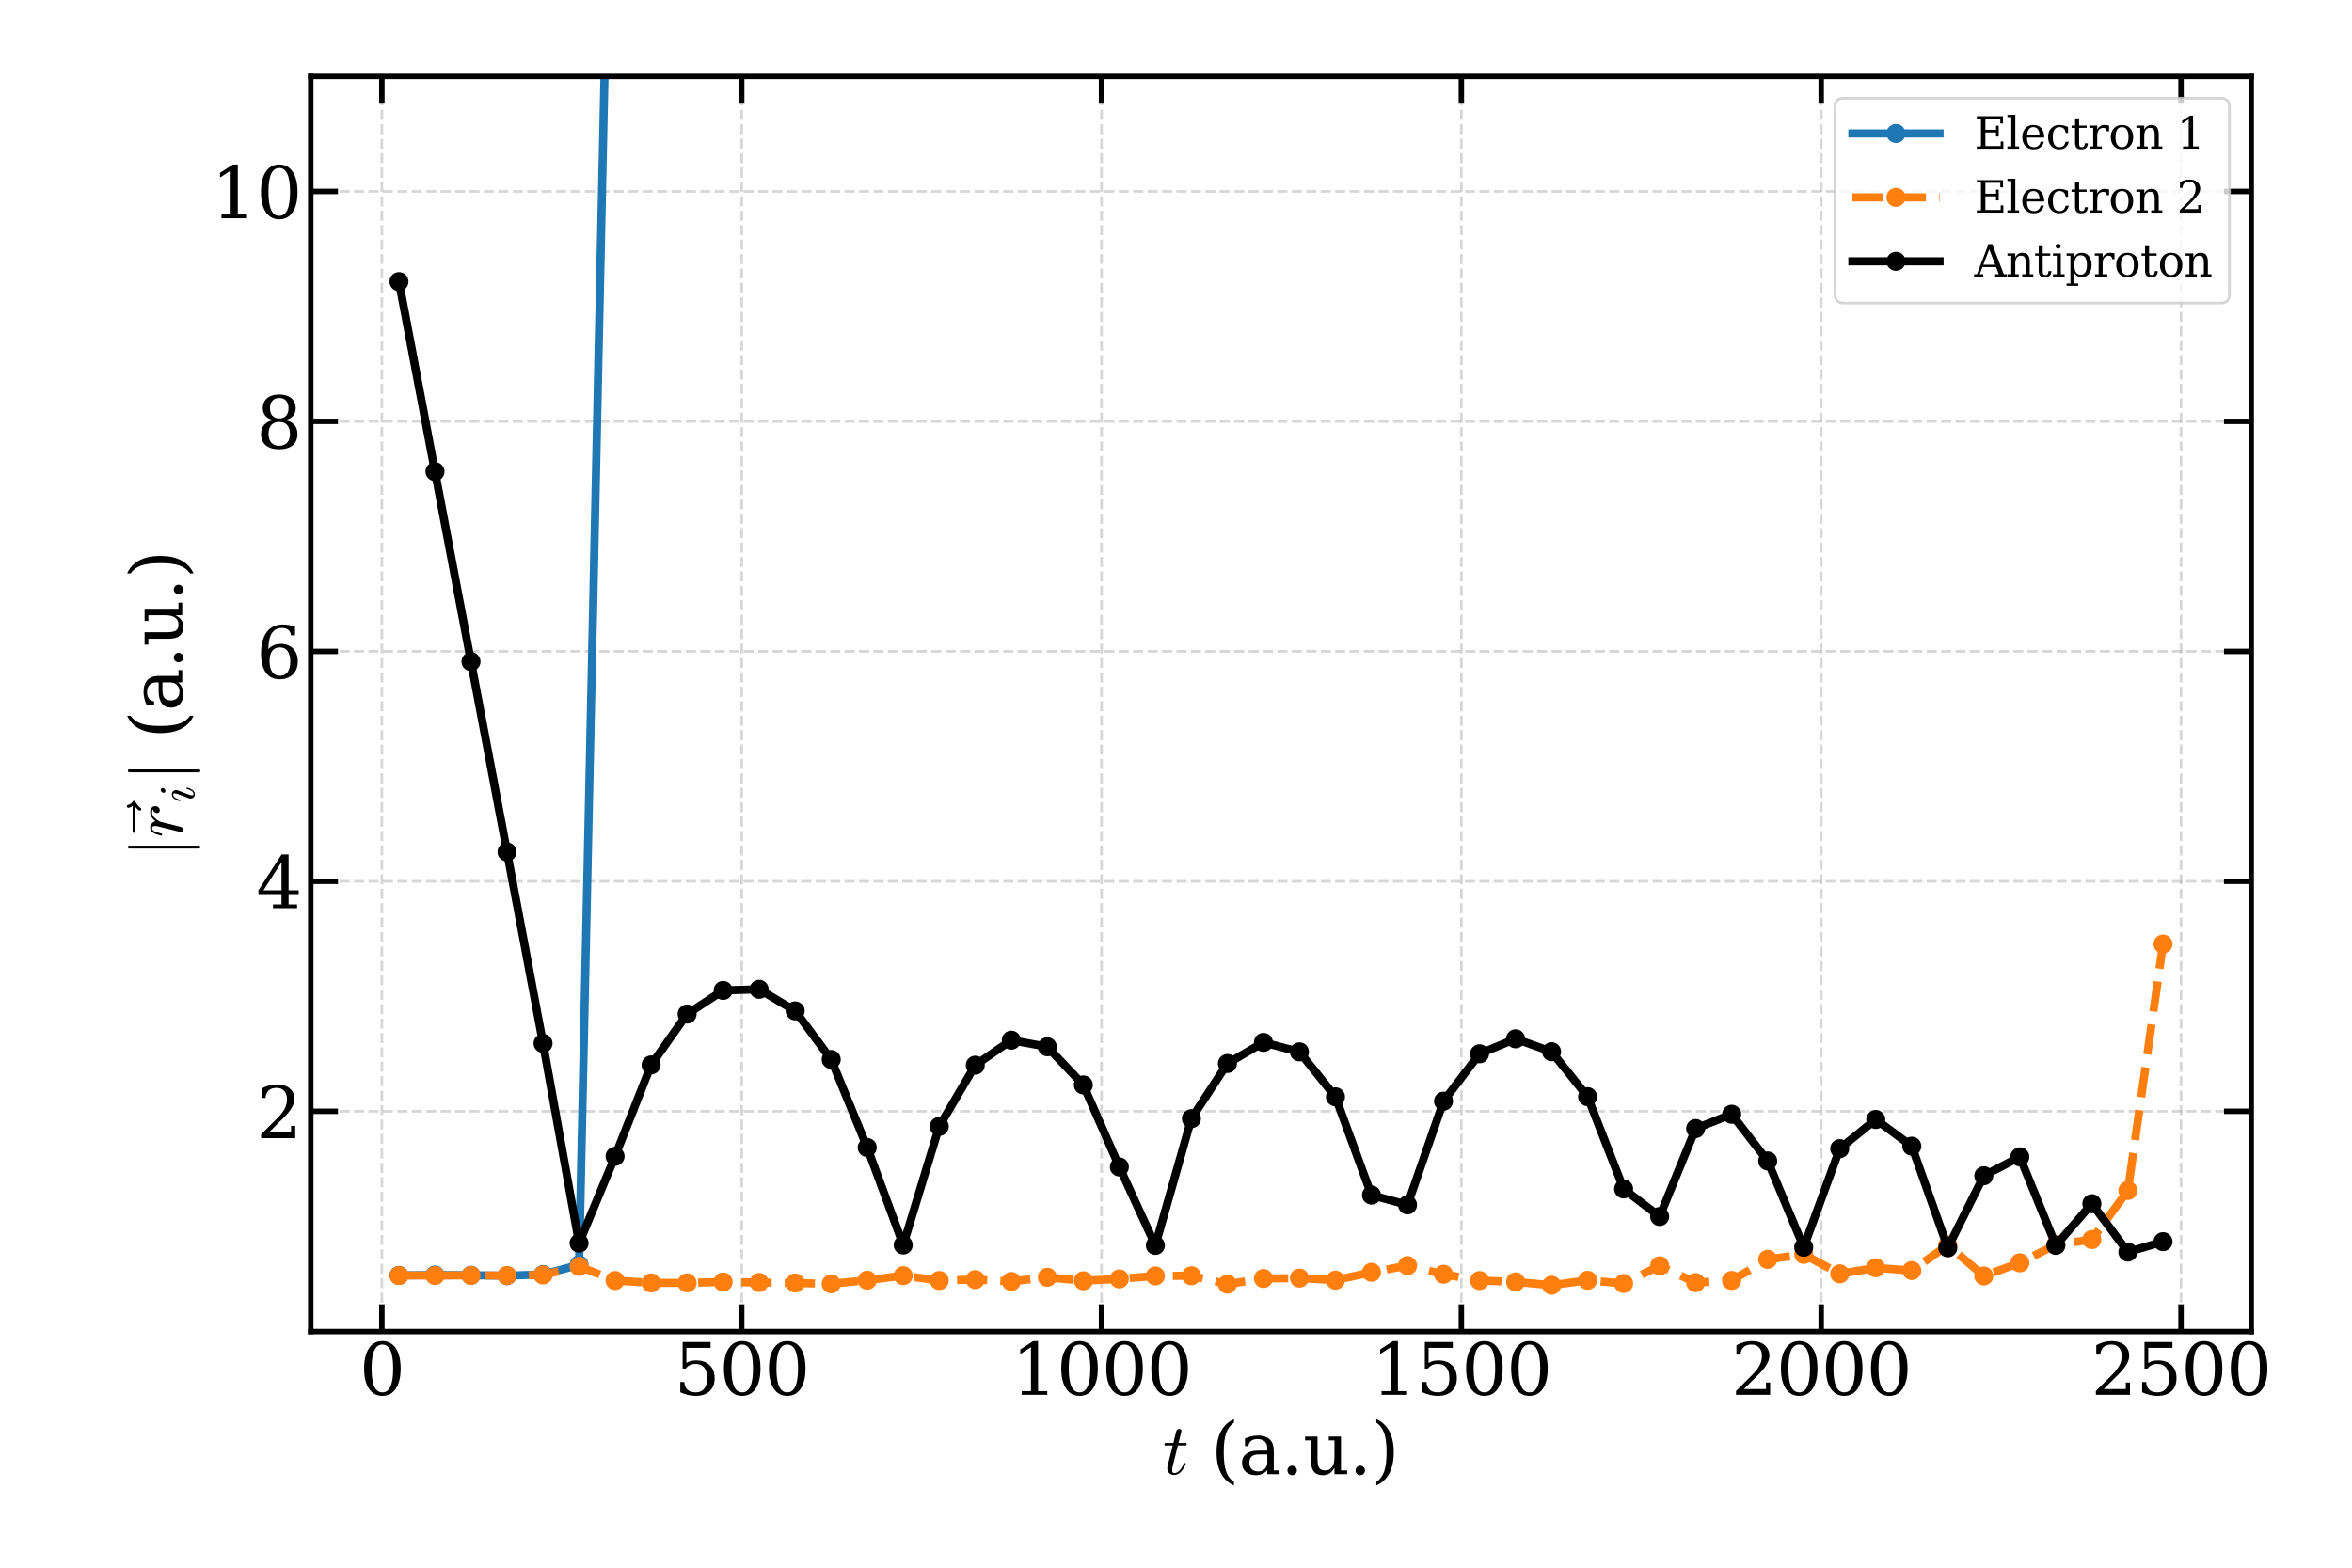 <?xml version="1.0" encoding="utf-8" standalone="no"?>
<!DOCTYPE svg PUBLIC "-//W3C//DTD SVG 1.1//EN"
  "http://www.w3.org/Graphics/SVG/1.1/DTD/svg11.dtd">
<svg xmlns:xlink="http://www.w3.org/1999/xlink" width="864pt" height="576pt" viewBox="0 0 864 576" xmlns="http://www.w3.org/2000/svg" version="1.1">
 <defs>
  <style type="text/css">*{stroke-linejoin: round; stroke-linecap: butt}</style>
 </defs>
 <g id="figure_1">
  <g id="patch_1">
   <path d="M 0 576 
L 864 576 
L 864 0 
L 0 0 
z
" style="fill: #ffffff"/>
  </g>
  <g id="axes_1">
   <g id="patch_2">
    <path d="M 114.16 489.233 
L 826.977 489.233 
L 826.977 28.08 
L 114.16 28.08 
z
" style="fill: #ffffff"/>
   </g>
   <g id="matplotlib.axis_1">
    <g id="xtick_1">
     <g id="line2d_1">
      <path d="M 140.276 489.233 
L 140.276 28.08 
" clip-path="url(#p88d18ed634)" style="fill: none; stroke-dasharray: 3.7,1.6; stroke-dashoffset: 0; stroke: #b0b0b0; stroke-opacity: 0.5"/>
     </g>
     <g id="line2d_2">
      <defs>
       <path id="mb4fc497e08" d="M 0 0 
L 0 -10 
" style="stroke: #000000; stroke-width: 2"/>
      </defs>
      <g>
       <use xlink:href="#mb4fc497e08" x="140.276" y="489.233" style="stroke: #000000; stroke-width: 2"/>
      </g>
     </g>
     <g id="line2d_3">
      <defs>
       <path id="m35c007b186" d="M 0 0 
L 0 10 
" style="stroke: #000000; stroke-width: 2"/>
      </defs>
      <g>
       <use xlink:href="#m35c007b186" x="140.276" y="28.08" style="stroke: #000000; stroke-width: 2"/>
      </g>
     </g>
     <g id="text_1">
      <!-- 0 -->
      <g transform="translate(132.005 512.488) scale(0.26 -0.26)">
       <defs>
        <path id="DejaVuSerif-30" d="M 2034 219 
Q 2513 219 2750 744 
Q 2988 1269 2988 2328 
Q 2988 3391 2750 3916 
Q 2513 4441 2034 4441 
Q 1556 4441 1318 3916 
Q 1081 3391 1081 2328 
Q 1081 1269 1318 744 
Q 1556 219 2034 219 
z
M 2034 -91 
Q 1275 -91 848 546 
Q 422 1184 422 2328 
Q 422 3475 848 4112 
Q 1275 4750 2034 4750 
Q 2797 4750 3222 4112 
Q 3647 3475 3647 2328 
Q 3647 1184 3222 546 
Q 2797 -91 2034 -91 
z
" transform="scale(0.016)"/>
       </defs>
       <use xlink:href="#DejaVuSerif-30"/>
      </g>
     </g>
    </g>
    <g id="xtick_2">
     <g id="line2d_4">
      <path d="M 272.459 489.233 
L 272.459 28.08 
" clip-path="url(#p88d18ed634)" style="fill: none; stroke-dasharray: 3.7,1.6; stroke-dashoffset: 0; stroke: #b0b0b0; stroke-opacity: 0.5"/>
     </g>
     <g id="line2d_5">
      <g>
       <use xlink:href="#mb4fc497e08" x="272.459" y="489.233" style="stroke: #000000; stroke-width: 2"/>
      </g>
     </g>
     <g id="line2d_6">
      <g>
       <use xlink:href="#m35c007b186" x="272.459" y="28.08" style="stroke: #000000; stroke-width: 2"/>
      </g>
     </g>
     <g id="text_2">
      <!-- 500 -->
      <g transform="translate(247.645 512.488) scale(0.26 -0.26)">
       <defs>
        <path id="DejaVuSerif-35" d="M 3219 4666 
L 3219 4153 
L 1081 4153 
L 1081 2816 
Q 1244 2928 1461 2984 
Q 1678 3041 1947 3041 
Q 2703 3041 3140 2622 
Q 3578 2203 3578 1478 
Q 3578 738 3136 323 
Q 2694 -91 1894 -91 
Q 1572 -91 1234 -12 
Q 897 66 544 225 
L 544 1131 
L 897 1131 
Q 925 688 1179 453 
Q 1434 219 1894 219 
Q 2388 219 2653 544 
Q 2919 869 2919 1478 
Q 2919 2084 2655 2407 
Q 2391 2731 1894 2731 
Q 1613 2731 1398 2631 
Q 1184 2531 1019 2322 
L 750 2322 
L 750 4666 
L 3219 4666 
z
" transform="scale(0.016)"/>
       </defs>
       <use xlink:href="#DejaVuSerif-35"/>
       <use xlink:href="#DejaVuSerif-30" x="63.623"/>
       <use xlink:href="#DejaVuSerif-30" x="127.246"/>
      </g>
     </g>
    </g>
    <g id="xtick_3">
     <g id="line2d_7">
      <path d="M 404.642 489.233 
L 404.642 28.08 
" clip-path="url(#p88d18ed634)" style="fill: none; stroke-dasharray: 3.7,1.6; stroke-dashoffset: 0; stroke: #b0b0b0; stroke-opacity: 0.5"/>
     </g>
     <g id="line2d_8">
      <g>
       <use xlink:href="#mb4fc497e08" x="404.642" y="489.233" style="stroke: #000000; stroke-width: 2"/>
      </g>
     </g>
     <g id="line2d_9">
      <g>
       <use xlink:href="#m35c007b186" x="404.642" y="28.08" style="stroke: #000000; stroke-width: 2"/>
      </g>
     </g>
     <g id="text_3">
      <!-- 1000 -->
      <g transform="translate(371.557 512.488) scale(0.26 -0.26)">
       <defs>
        <path id="DejaVuSerif-31" d="M 909 0 
L 909 331 
L 1722 331 
L 1722 4213 
L 781 3603 
L 781 4013 
L 1919 4750 
L 2350 4750 
L 2350 331 
L 3163 331 
L 3163 0 
L 909 0 
z
" transform="scale(0.016)"/>
       </defs>
       <use xlink:href="#DejaVuSerif-31"/>
       <use xlink:href="#DejaVuSerif-30" x="63.623"/>
       <use xlink:href="#DejaVuSerif-30" x="127.246"/>
       <use xlink:href="#DejaVuSerif-30" x="190.869"/>
      </g>
     </g>
    </g>
    <g id="xtick_4">
     <g id="line2d_10">
      <path d="M 536.825 489.233 
L 536.825 28.08 
" clip-path="url(#p88d18ed634)" style="fill: none; stroke-dasharray: 3.7,1.6; stroke-dashoffset: 0; stroke: #b0b0b0; stroke-opacity: 0.5"/>
     </g>
     <g id="line2d_11">
      <g>
       <use xlink:href="#mb4fc497e08" x="536.825" y="489.233" style="stroke: #000000; stroke-width: 2"/>
      </g>
     </g>
     <g id="line2d_12">
      <g>
       <use xlink:href="#m35c007b186" x="536.825" y="28.08" style="stroke: #000000; stroke-width: 2"/>
      </g>
     </g>
     <g id="text_4">
      <!-- 1500 -->
      <g transform="translate(503.74 512.488) scale(0.26 -0.26)">
       <use xlink:href="#DejaVuSerif-31"/>
       <use xlink:href="#DejaVuSerif-35" x="63.623"/>
       <use xlink:href="#DejaVuSerif-30" x="127.246"/>
       <use xlink:href="#DejaVuSerif-30" x="190.869"/>
      </g>
     </g>
    </g>
    <g id="xtick_5">
     <g id="line2d_13">
      <path d="M 669.009 489.233 
L 669.009 28.08 
" clip-path="url(#p88d18ed634)" style="fill: none; stroke-dasharray: 3.7,1.6; stroke-dashoffset: 0; stroke: #b0b0b0; stroke-opacity: 0.5"/>
     </g>
     <g id="line2d_14">
      <g>
       <use xlink:href="#mb4fc497e08" x="669.009" y="489.233" style="stroke: #000000; stroke-width: 2"/>
      </g>
     </g>
     <g id="line2d_15">
      <g>
       <use xlink:href="#m35c007b186" x="669.009" y="28.08" style="stroke: #000000; stroke-width: 2"/>
      </g>
     </g>
     <g id="text_5">
      <!-- 2000 -->
      <g transform="translate(635.924 512.488) scale(0.26 -0.26)">
       <defs>
        <path id="DejaVuSerif-32" d="M 819 3553 
L 469 3553 
L 469 4384 
Q 803 4563 1142 4656 
Q 1481 4750 1806 4750 
Q 2534 4750 2956 4397 
Q 3378 4044 3378 3438 
Q 3378 2753 2422 1800 
Q 2347 1728 2309 1691 
L 1131 513 
L 3078 513 
L 3078 1088 
L 3444 1088 
L 3444 0 
L 434 0 
L 434 341 
L 1850 1753 
Q 2319 2222 2519 2614 
Q 2719 3006 2719 3438 
Q 2719 3909 2473 4175 
Q 2228 4441 1797 4441 
Q 1350 4441 1106 4219 
Q 863 3997 819 3553 
z
" transform="scale(0.016)"/>
       </defs>
       <use xlink:href="#DejaVuSerif-32"/>
       <use xlink:href="#DejaVuSerif-30" x="63.623"/>
       <use xlink:href="#DejaVuSerif-30" x="127.246"/>
       <use xlink:href="#DejaVuSerif-30" x="190.869"/>
      </g>
     </g>
    </g>
    <g id="xtick_6">
     <g id="line2d_16">
      <path d="M 801.192 489.233 
L 801.192 28.08 
" clip-path="url(#p88d18ed634)" style="fill: none; stroke-dasharray: 3.7,1.6; stroke-dashoffset: 0; stroke: #b0b0b0; stroke-opacity: 0.5"/>
     </g>
     <g id="line2d_17">
      <g>
       <use xlink:href="#mb4fc497e08" x="801.192" y="489.233" style="stroke: #000000; stroke-width: 2"/>
      </g>
     </g>
     <g id="line2d_18">
      <g>
       <use xlink:href="#m35c007b186" x="801.192" y="28.08" style="stroke: #000000; stroke-width: 2"/>
      </g>
     </g>
     <g id="text_6">
      <!-- 2500 -->
      <g transform="translate(768.107 512.488) scale(0.26 -0.26)">
       <use xlink:href="#DejaVuSerif-32"/>
       <use xlink:href="#DejaVuSerif-35" x="63.623"/>
       <use xlink:href="#DejaVuSerif-30" x="127.246"/>
       <use xlink:href="#DejaVuSerif-30" x="190.869"/>
      </g>
     </g>
    </g>
    <g id="text_7">
     <!-- $t$ (a.u.) -->
     <g transform="translate(427.148 541.652) scale(0.26 -0.26)">
      <defs>
       <path id="Cmmi10-74" d="M 397 519 
Q 397 613 416 697 
L 878 2534 
L 206 2534 
Q 141 2534 141 2619 
Q 166 2759 225 2759 
L 934 2759 
L 1191 3803 
Q 1216 3888 1291 3947 
Q 1366 4006 1459 4006 
Q 1541 4006 1595 3957 
Q 1650 3909 1650 3828 
Q 1650 3809 1648 3798 
Q 1647 3788 1644 3775 
L 1388 2759 
L 2047 2759 
Q 2113 2759 2113 2675 
Q 2109 2659 2100 2621 
Q 2091 2584 2075 2559 
Q 2059 2534 2028 2534 
L 1331 2534 
L 872 684 
Q 825 503 825 372 
Q 825 97 1013 97 
Q 1294 97 1511 361 
Q 1728 625 1844 941 
Q 1869 978 1894 978 
L 1972 978 
Q 1997 978 2012 961 
Q 2028 944 2028 922 
Q 2028 909 2022 903 
Q 1881 516 1612 222 
Q 1344 -72 997 -72 
Q 744 -72 570 93 
Q 397 259 397 519 
z
" transform="scale(0.016)"/>
       <path id="DejaVuSerif-20" transform="scale(0.016)"/>
       <path id="DejaVuSerif-28" d="M 2041 -997 
Q 1281 -656 893 83 
Q 506 822 506 1931 
Q 506 3044 893 3783 
Q 1281 4522 2041 4863 
L 2041 4556 
Q 1559 4225 1350 3623 
Q 1141 3022 1141 1931 
Q 1141 844 1350 242 
Q 1559 -359 2041 -691 
L 2041 -997 
z
" transform="scale(0.016)"/>
       <path id="DejaVuSerif-61" d="M 2547 1044 
L 2547 1747 
L 1806 1747 
Q 1378 1747 1168 1562 
Q 959 1378 959 997 
Q 959 650 1171 447 
Q 1384 244 1747 244 
Q 2106 244 2326 466 
Q 2547 688 2547 1044 
z
M 3122 2075 
L 3122 331 
L 3634 331 
L 3634 0 
L 2547 0 
L 2547 359 
Q 2356 128 2106 18 
Q 1856 -91 1522 -91 
Q 969 -91 644 203 
Q 319 497 319 997 
Q 319 1513 691 1797 
Q 1063 2081 1741 2081 
L 2547 2081 
L 2547 2309 
Q 2547 2688 2317 2895 
Q 2088 3103 1672 3103 
Q 1328 3103 1125 2947 
Q 922 2791 872 2484 
L 575 2484 
L 575 3156 
Q 875 3284 1158 3348 
Q 1441 3413 1709 3413 
Q 2400 3413 2761 3070 
Q 3122 2728 3122 2075 
z
" transform="scale(0.016)"/>
       <path id="DejaVuSerif-2e" d="M 603 325 
Q 603 500 722 622 
Q 841 744 1019 744 
Q 1191 744 1312 622 
Q 1434 500 1434 325 
Q 1434 153 1312 31 
Q 1191 -91 1019 -91 
Q 841 -91 722 29 
Q 603 150 603 325 
z
" transform="scale(0.016)"/>
       <path id="DejaVuSerif-75" d="M 2266 3322 
L 3341 3322 
L 3341 331 
L 3884 331 
L 3884 0 
L 2766 0 
L 2766 588 
Q 2606 256 2353 82 
Q 2100 -91 1766 -91 
Q 1213 -91 952 223 
Q 691 538 691 1209 
L 691 2988 
L 172 2988 
L 172 3322 
L 1269 3322 
L 1269 1388 
Q 1269 781 1417 556 
Q 1566 331 1947 331 
Q 2347 331 2556 625 
Q 2766 919 2766 1478 
L 2766 2988 
L 2266 2988 
L 2266 3322 
z
" transform="scale(0.016)"/>
       <path id="DejaVuSerif-29" d="M 453 -997 
L 453 -691 
Q 934 -359 1145 242 
Q 1356 844 1356 1931 
Q 1356 3022 1145 3623 
Q 934 4225 453 4556 
L 453 4863 
Q 1216 4522 1603 3783 
Q 1991 3044 1991 1931 
Q 1991 822 1603 83 
Q 1216 -656 453 -997 
z
" transform="scale(0.016)"/>
      </defs>
      <use xlink:href="#Cmmi10-74" transform="translate(0 0.016)"/>
      <use xlink:href="#DejaVuSerif-20" transform="translate(36.084 0.016)"/>
      <use xlink:href="#DejaVuSerif-28" transform="translate(67.871 0.016)"/>
      <use xlink:href="#DejaVuSerif-61" transform="translate(106.885 0.016)"/>
      <use xlink:href="#DejaVuSerif-2e" transform="translate(166.504 0.016)"/>
      <use xlink:href="#DejaVuSerif-75" transform="translate(198.291 0.016)"/>
      <use xlink:href="#DejaVuSerif-2e" transform="translate(262.695 0.016)"/>
      <use xlink:href="#DejaVuSerif-29" transform="translate(294.482 0.016)"/>
     </g>
    </g>
   </g>
   <g id="matplotlib.axis_2">
    <g id="ytick_1">
     <g id="line2d_19">
      <path d="M 114.16 408.309 
L 826.977 408.309 
" clip-path="url(#p88d18ed634)" style="fill: none; stroke-dasharray: 3.7,1.6; stroke-dashoffset: 0; stroke: #b0b0b0; stroke-opacity: 0.5"/>
     </g>
     <g id="line2d_20">
      <defs>
       <path id="mdf338cd873" d="M 0 0 
L 10 0 
" style="stroke: #000000; stroke-width: 2"/>
      </defs>
      <g>
       <use xlink:href="#mdf338cd873" x="114.16" y="408.309" style="stroke: #000000; stroke-width: 2"/>
      </g>
     </g>
     <g id="line2d_21">
      <defs>
       <path id="m88e73150ed" d="M 0 0 
L -10 0 
" style="stroke: #000000; stroke-width: 2"/>
      </defs>
      <g>
       <use xlink:href="#m88e73150ed" x="826.977" y="408.309" style="stroke: #000000; stroke-width: 2"/>
      </g>
     </g>
     <g id="text_8">
      <!-- 2 -->
      <g transform="translate(94.118 418.187) scale(0.26 -0.26)">
       <use xlink:href="#DejaVuSerif-32"/>
      </g>
     </g>
    </g>
    <g id="ytick_2">
     <g id="line2d_22">
      <path d="M 114.16 323.815 
L 826.977 323.815 
" clip-path="url(#p88d18ed634)" style="fill: none; stroke-dasharray: 3.7,1.6; stroke-dashoffset: 0; stroke: #b0b0b0; stroke-opacity: 0.5"/>
     </g>
     <g id="line2d_23">
      <g>
       <use xlink:href="#mdf338cd873" x="114.16" y="323.815" style="stroke: #000000; stroke-width: 2"/>
      </g>
     </g>
     <g id="line2d_24">
      <g>
       <use xlink:href="#m88e73150ed" x="826.977" y="323.815" style="stroke: #000000; stroke-width: 2"/>
      </g>
     </g>
     <g id="text_9">
      <!-- 4 -->
      <g transform="translate(94.118 333.692) scale(0.26 -0.26)">
       <defs>
        <path id="DejaVuSerif-34" d="M 2234 1581 
L 2234 4063 
L 641 1581 
L 2234 1581 
z
M 3609 0 
L 1484 0 
L 1484 331 
L 2234 331 
L 2234 1247 
L 197 1247 
L 197 1588 
L 2241 4750 
L 2859 4750 
L 2859 1581 
L 3750 1581 
L 3750 1247 
L 2859 1247 
L 2859 331 
L 3609 331 
L 3609 0 
z
" transform="scale(0.016)"/>
       </defs>
       <use xlink:href="#DejaVuSerif-34"/>
      </g>
     </g>
    </g>
    <g id="ytick_3">
     <g id="line2d_25">
      <path d="M 114.16 239.32 
L 826.977 239.32 
" clip-path="url(#p88d18ed634)" style="fill: none; stroke-dasharray: 3.7,1.6; stroke-dashoffset: 0; stroke: #b0b0b0; stroke-opacity: 0.5"/>
     </g>
     <g id="line2d_26">
      <g>
       <use xlink:href="#mdf338cd873" x="114.16" y="239.32" style="stroke: #000000; stroke-width: 2"/>
      </g>
     </g>
     <g id="line2d_27">
      <g>
       <use xlink:href="#m88e73150ed" x="826.977" y="239.32" style="stroke: #000000; stroke-width: 2"/>
      </g>
     </g>
     <g id="text_10">
      <!-- 6 -->
      <g transform="translate(94.118 249.198) scale(0.26 -0.26)">
       <defs>
        <path id="DejaVuSerif-36" d="M 2094 219 
Q 2534 219 2771 542 
Q 3009 866 3009 1472 
Q 3009 2078 2771 2401 
Q 2534 2725 2094 2725 
Q 1647 2725 1412 2412 
Q 1178 2100 1178 1509 
Q 1178 888 1415 553 
Q 1653 219 2094 219 
z
M 1075 2569 
Q 1288 2803 1556 2918 
Q 1825 3034 2163 3034 
Q 2859 3034 3264 2615 
Q 3669 2197 3669 1472 
Q 3669 763 3233 336 
Q 2797 -91 2069 -91 
Q 1278 -91 853 498 
Q 428 1088 428 2181 
Q 428 3406 931 4078 
Q 1434 4750 2350 4750 
Q 2597 4750 2869 4703 
Q 3141 4656 3425 4563 
L 3425 3794 
L 3072 3794 
Q 3034 4109 2831 4275 
Q 2628 4441 2284 4441 
Q 1678 4441 1381 3981 
Q 1084 3522 1075 2569 
z
" transform="scale(0.016)"/>
       </defs>
       <use xlink:href="#DejaVuSerif-36"/>
      </g>
     </g>
    </g>
    <g id="ytick_4">
     <g id="line2d_28">
      <path d="M 114.16 154.825 
L 826.977 154.825 
" clip-path="url(#p88d18ed634)" style="fill: none; stroke-dasharray: 3.7,1.6; stroke-dashoffset: 0; stroke: #b0b0b0; stroke-opacity: 0.5"/>
     </g>
     <g id="line2d_29">
      <g>
       <use xlink:href="#mdf338cd873" x="114.16" y="154.825" style="stroke: #000000; stroke-width: 2"/>
      </g>
     </g>
     <g id="line2d_30">
      <g>
       <use xlink:href="#m88e73150ed" x="826.977" y="154.825" style="stroke: #000000; stroke-width: 2"/>
      </g>
     </g>
     <g id="text_11">
      <!-- 8 -->
      <g transform="translate(94.118 164.703) scale(0.26 -0.26)">
       <defs>
        <path id="DejaVuSerif-38" d="M 2981 1275 
Q 2981 1775 2732 2051 
Q 2484 2328 2034 2328 
Q 1584 2328 1336 2051 
Q 1088 1775 1088 1275 
Q 1088 772 1336 495 
Q 1584 219 2034 219 
Q 2484 219 2732 495 
Q 2981 772 2981 1275 
z
M 2853 3541 
Q 2853 3966 2637 4203 
Q 2422 4441 2034 4441 
Q 1650 4441 1433 4203 
Q 1216 3966 1216 3541 
Q 1216 3113 1433 2875 
Q 1650 2638 2034 2638 
Q 2422 2638 2637 2875 
Q 2853 3113 2853 3541 
z
M 2516 2484 
Q 3047 2413 3344 2092 
Q 3641 1772 3641 1275 
Q 3641 619 3225 264 
Q 2809 -91 2034 -91 
Q 1263 -91 845 264 
Q 428 619 428 1275 
Q 428 1772 725 2092 
Q 1022 2413 1556 2484 
Q 1084 2569 832 2842 
Q 581 3116 581 3541 
Q 581 4103 968 4426 
Q 1356 4750 2034 4750 
Q 2713 4750 3100 4426 
Q 3488 4103 3488 3541 
Q 3488 3116 3236 2842 
Q 2984 2569 2516 2484 
z
" transform="scale(0.016)"/>
       </defs>
       <use xlink:href="#DejaVuSerif-38"/>
      </g>
     </g>
    </g>
    <g id="ytick_5">
     <g id="line2d_31">
      <path d="M 114.16 70.33 
L 826.977 70.33 
" clip-path="url(#p88d18ed634)" style="fill: none; stroke-dasharray: 3.7,1.6; stroke-dashoffset: 0; stroke: #b0b0b0; stroke-opacity: 0.5"/>
     </g>
     <g id="line2d_32">
      <g>
       <use xlink:href="#mdf338cd873" x="114.16" y="70.33" style="stroke: #000000; stroke-width: 2"/>
      </g>
     </g>
     <g id="line2d_33">
      <g>
       <use xlink:href="#m88e73150ed" x="826.977" y="70.33" style="stroke: #000000; stroke-width: 2"/>
      </g>
     </g>
     <g id="text_12">
      <!-- 10 -->
      <g transform="translate(77.575 80.208) scale(0.26 -0.26)">
       <use xlink:href="#DejaVuSerif-31"/>
       <use xlink:href="#DejaVuSerif-30" x="63.623"/>
      </g>
     </g>
    </g>
    <g id="text_13">
     <!-- $|\vec{r}_i|$ (a.u.) -->
     <g transform="translate(67.075 314.946) rotate(-90) scale(0.26 -0.26)">
      <defs>
       <path id="Cmsy10-6a" d="M 763 -1484 
L 763 4684 
Q 763 4734 800 4767 
Q 838 4800 891 4800 
Q 938 4800 978 4767 
Q 1019 4734 1019 4684 
L 1019 -1484 
Q 1019 -1534 978 -1567 
Q 938 -1600 891 -1600 
Q 838 -1600 800 -1567 
Q 763 -1534 763 -1484 
z
" transform="scale(0.016)"/>
       <path id="Cmmi10-7e" d="M 1281 3809 
Q 1231 3809 1198 3846 
Q 1166 3884 1166 3938 
Q 1166 3984 1198 4023 
Q 1231 4063 1281 4063 
L 3547 4063 
Q 3378 4291 3378 4441 
Q 3378 4497 3417 4533 
Q 3456 4569 3506 4569 
Q 3613 4569 3634 4469 
Q 3697 4194 3938 4044 
Q 4000 4003 4000 3938 
Q 4000 3859 3938 3828 
Q 3575 3647 3353 3347 
Q 3328 3303 3256 3303 
Q 3209 3303 3168 3340 
Q 3128 3378 3128 3431 
Q 3128 3547 3438 3809 
L 1281 3809 
z
" transform="scale(0.016)"/>
       <path id="Cmmi10-72" d="M 494 109 
Q 494 147 500 166 
L 978 2075 
Q 1025 2253 1025 2388 
Q 1025 2663 838 2663 
Q 638 2663 541 2423 
Q 444 2184 353 1819 
Q 353 1800 334 1789 
Q 316 1778 300 1778 
L 225 1778 
Q 203 1778 187 1801 
Q 172 1825 172 1844 
Q 241 2122 305 2315 
Q 369 2509 505 2668 
Q 641 2828 844 2828 
Q 1066 2828 1233 2700 
Q 1400 2572 1441 2363 
Q 1603 2575 1811 2701 
Q 2019 2828 2266 2828 
Q 2469 2828 2623 2709 
Q 2778 2591 2778 2388 
Q 2778 2225 2676 2104 
Q 2575 1984 2406 1984 
Q 2303 1984 2233 2048 
Q 2163 2113 2163 2216 
Q 2163 2356 2266 2467 
Q 2369 2578 2503 2578 
Q 2400 2663 2253 2663 
Q 1978 2663 1775 2467 
Q 1572 2272 1409 1972 
L 953 141 
Q 931 53 854 -9 
Q 778 -72 684 -72 
Q 606 -72 550 -22 
Q 494 28 494 109 
z
" transform="scale(0.016)"/>
       <path id="Cmmi10-69" d="M 500 459 
Q 500 578 550 709 
L 1069 2088 
Q 1153 2322 1153 2472 
Q 1153 2663 1013 2663 
Q 759 2663 595 2402 
Q 431 2141 353 1819 
Q 341 1778 300 1778 
L 225 1778 
Q 172 1778 172 1838 
L 172 1856 
Q 275 2238 487 2533 
Q 700 2828 1025 2828 
Q 1253 2828 1411 2678 
Q 1569 2528 1569 2297 
Q 1569 2178 1516 2047 
L 997 672 
Q 909 459 909 288 
Q 909 97 1056 97 
Q 1306 97 1473 364 
Q 1641 631 1709 941 
Q 1722 978 1759 978 
L 1838 978 
Q 1863 978 1878 961 
Q 1894 944 1894 922 
Q 1894 916 1888 903 
Q 1800 541 1583 234 
Q 1366 -72 1044 -72 
Q 819 -72 659 83 
Q 500 238 500 459 
z
M 1222 3878 
Q 1222 4013 1334 4122 
Q 1447 4231 1581 4231 
Q 1691 4231 1761 4164 
Q 1831 4097 1831 3994 
Q 1831 3850 1717 3742 
Q 1603 3634 1466 3634 
Q 1363 3634 1292 3704 
Q 1222 3775 1222 3878 
z
" transform="scale(0.016)"/>
      </defs>
      <use xlink:href="#Cmsy10-6a" transform="translate(0 0.531)"/>
      <use xlink:href="#Cmmi10-7e" transform="translate(15.746 5.609)"/>
      <use xlink:href="#Cmmi10-72" transform="translate(27.686 0.531)"/>
      <use xlink:href="#Cmmi10-69" transform="translate(77.267 -16.475) scale(0.7)"/>
      <use xlink:href="#Cmsy10-6a" transform="translate(107.741 0.531)"/>
      <use xlink:href="#DejaVuSerif-20" transform="translate(135.426 0.531)"/>
      <use xlink:href="#DejaVuSerif-28" transform="translate(167.214 0.531)"/>
      <use xlink:href="#DejaVuSerif-61" transform="translate(206.227 0.531)"/>
      <use xlink:href="#DejaVuSerif-2e" transform="translate(265.846 0.531)"/>
      <use xlink:href="#DejaVuSerif-75" transform="translate(297.633 0.531)"/>
      <use xlink:href="#DejaVuSerif-2e" transform="translate(362.038 0.531)"/>
      <use xlink:href="#DejaVuSerif-29" transform="translate(393.825 0.531)"/>
     </g>
    </g>
   </g>
   <g id="line2d_34">
    <path d="M 146.561 468.601 
L 159.792 468.455 
L 173.024 468.554 
L 186.255 468.709 
L 199.487 468.265 
L 212.719 464.709 
L 222.675 -1 
" clip-path="url(#p88d18ed634)" style="fill: none; stroke: #1f77b4; stroke-width: 3; stroke-linecap: square"/>
    <defs>
     <path id="m3a0193c47c" d="M 0 3 
C 0.796 3 1.559 2.684 2.121 2.121 
C 2.684 1.559 3 0.796 3 0 
C 3 -0.796 2.684 -1.559 2.121 -2.121 
C 1.559 -2.684 0.796 -3 0 -3 
C -0.796 -3 -1.559 -2.684 -2.121 -2.121 
C -2.684 -1.559 -3 -0.796 -3 0 
C -3 0.796 -2.684 1.559 -2.121 2.121 
C -1.559 2.684 -0.796 3 0 3 
z
" style="stroke: #1f77b4"/>
    </defs>
    <g clip-path="url(#p88d18ed634)">
     <use xlink:href="#m3a0193c47c" x="146.561" y="468.601" style="fill: #1f77b4; stroke: #1f77b4"/>
     <use xlink:href="#m3a0193c47c" x="159.792" y="468.455" style="fill: #1f77b4; stroke: #1f77b4"/>
     <use xlink:href="#m3a0193c47c" x="173.024" y="468.554" style="fill: #1f77b4; stroke: #1f77b4"/>
     <use xlink:href="#m3a0193c47c" x="186.255" y="468.709" style="fill: #1f77b4; stroke: #1f77b4"/>
     <use xlink:href="#m3a0193c47c" x="199.487" y="468.265" style="fill: #1f77b4; stroke: #1f77b4"/>
     <use xlink:href="#m3a0193c47c" x="212.719" y="464.709" style="fill: #1f77b4; stroke: #1f77b4"/>
     <use xlink:href="#m3a0193c47c" x="222.675" y="-1" style="fill: #1f77b4; stroke: #1f77b4"/>
    </g>
   </g>
   <g id="line2d_35">
    <path d="M 146.561 468.667 
L 159.792 468.655 
L 173.024 468.627 
L 186.255 468.667 
L 199.487 468.443 
L 212.719 465.289 
L 225.95 470.49 
L 239.182 471.369 
L 252.413 471.346 
L 265.645 471.03 
L 278.876 471.21 
L 292.108 471.394 
L 305.339 471.71 
L 318.571 470.366 
L 331.802 468.701 
L 345.034 470.489 
L 358.266 470.143 
L 371.497 470.834 
L 384.729 469.302 
L 397.96 470.586 
L 411.192 469.891 
L 424.423 468.806 
L 437.655 468.736 
L 450.886 471.833 
L 464.118 469.745 
L 477.35 469.602 
L 490.581 470.363 
L 503.813 467.459 
L 517.044 465.002 
L 530.276 468.185 
L 543.507 470.503 
L 556.739 470.993 
L 569.97 472.208 
L 583.202 470.405 
L 596.433 471.587 
L 609.665 465.064 
L 622.897 471.257 
L 636.128 470.464 
L 649.36 462.715 
L 662.591 460.881 
L 675.823 468.027 
L 689.054 465.81 
L 702.286 466.835 
L 715.517 457.495 
L 728.749 468.816 
L 741.981 463.984 
L 755.212 457.336 
L 768.444 455.44 
L 781.675 437.408 
L 794.576 346.866 
" clip-path="url(#p88d18ed634)" style="fill: none; stroke-dasharray: 11.1,4.8; stroke-dashoffset: 0; stroke: #ff7f0e; stroke-width: 3"/>
    <defs>
     <path id="m20dc9c4c8c" d="M 0 3 
C 0.796 3 1.559 2.684 2.121 2.121 
C 2.684 1.559 3 0.796 3 0 
C 3 -0.796 2.684 -1.559 2.121 -2.121 
C 1.559 -2.684 0.796 -3 0 -3 
C -0.796 -3 -1.559 -2.684 -2.121 -2.121 
C -2.684 -1.559 -3 -0.796 -3 0 
C -3 0.796 -2.684 1.559 -2.121 2.121 
C -1.559 2.684 -0.796 3 0 3 
z
" style="stroke: #ff7f0e"/>
    </defs>
    <g clip-path="url(#p88d18ed634)">
     <use xlink:href="#m20dc9c4c8c" x="146.561" y="468.667" style="fill: #ff7f0e; stroke: #ff7f0e"/>
     <use xlink:href="#m20dc9c4c8c" x="159.792" y="468.655" style="fill: #ff7f0e; stroke: #ff7f0e"/>
     <use xlink:href="#m20dc9c4c8c" x="173.024" y="468.627" style="fill: #ff7f0e; stroke: #ff7f0e"/>
     <use xlink:href="#m20dc9c4c8c" x="186.255" y="468.667" style="fill: #ff7f0e; stroke: #ff7f0e"/>
     <use xlink:href="#m20dc9c4c8c" x="199.487" y="468.443" style="fill: #ff7f0e; stroke: #ff7f0e"/>
     <use xlink:href="#m20dc9c4c8c" x="212.719" y="465.289" style="fill: #ff7f0e; stroke: #ff7f0e"/>
     <use xlink:href="#m20dc9c4c8c" x="225.95" y="470.49" style="fill: #ff7f0e; stroke: #ff7f0e"/>
     <use xlink:href="#m20dc9c4c8c" x="239.182" y="471.369" style="fill: #ff7f0e; stroke: #ff7f0e"/>
     <use xlink:href="#m20dc9c4c8c" x="252.413" y="471.346" style="fill: #ff7f0e; stroke: #ff7f0e"/>
     <use xlink:href="#m20dc9c4c8c" x="265.645" y="471.03" style="fill: #ff7f0e; stroke: #ff7f0e"/>
     <use xlink:href="#m20dc9c4c8c" x="278.876" y="471.21" style="fill: #ff7f0e; stroke: #ff7f0e"/>
     <use xlink:href="#m20dc9c4c8c" x="292.108" y="471.394" style="fill: #ff7f0e; stroke: #ff7f0e"/>
     <use xlink:href="#m20dc9c4c8c" x="305.339" y="471.71" style="fill: #ff7f0e; stroke: #ff7f0e"/>
     <use xlink:href="#m20dc9c4c8c" x="318.571" y="470.366" style="fill: #ff7f0e; stroke: #ff7f0e"/>
     <use xlink:href="#m20dc9c4c8c" x="331.802" y="468.701" style="fill: #ff7f0e; stroke: #ff7f0e"/>
     <use xlink:href="#m20dc9c4c8c" x="345.034" y="470.489" style="fill: #ff7f0e; stroke: #ff7f0e"/>
     <use xlink:href="#m20dc9c4c8c" x="358.266" y="470.143" style="fill: #ff7f0e; stroke: #ff7f0e"/>
     <use xlink:href="#m20dc9c4c8c" x="371.497" y="470.834" style="fill: #ff7f0e; stroke: #ff7f0e"/>
     <use xlink:href="#m20dc9c4c8c" x="384.729" y="469.302" style="fill: #ff7f0e; stroke: #ff7f0e"/>
     <use xlink:href="#m20dc9c4c8c" x="397.96" y="470.586" style="fill: #ff7f0e; stroke: #ff7f0e"/>
     <use xlink:href="#m20dc9c4c8c" x="411.192" y="469.891" style="fill: #ff7f0e; stroke: #ff7f0e"/>
     <use xlink:href="#m20dc9c4c8c" x="424.423" y="468.806" style="fill: #ff7f0e; stroke: #ff7f0e"/>
     <use xlink:href="#m20dc9c4c8c" x="437.655" y="468.736" style="fill: #ff7f0e; stroke: #ff7f0e"/>
     <use xlink:href="#m20dc9c4c8c" x="450.886" y="471.833" style="fill: #ff7f0e; stroke: #ff7f0e"/>
     <use xlink:href="#m20dc9c4c8c" x="464.118" y="469.745" style="fill: #ff7f0e; stroke: #ff7f0e"/>
     <use xlink:href="#m20dc9c4c8c" x="477.35" y="469.602" style="fill: #ff7f0e; stroke: #ff7f0e"/>
     <use xlink:href="#m20dc9c4c8c" x="490.581" y="470.363" style="fill: #ff7f0e; stroke: #ff7f0e"/>
     <use xlink:href="#m20dc9c4c8c" x="503.813" y="467.459" style="fill: #ff7f0e; stroke: #ff7f0e"/>
     <use xlink:href="#m20dc9c4c8c" x="517.044" y="465.002" style="fill: #ff7f0e; stroke: #ff7f0e"/>
     <use xlink:href="#m20dc9c4c8c" x="530.276" y="468.185" style="fill: #ff7f0e; stroke: #ff7f0e"/>
     <use xlink:href="#m20dc9c4c8c" x="543.507" y="470.503" style="fill: #ff7f0e; stroke: #ff7f0e"/>
     <use xlink:href="#m20dc9c4c8c" x="556.739" y="470.993" style="fill: #ff7f0e; stroke: #ff7f0e"/>
     <use xlink:href="#m20dc9c4c8c" x="569.97" y="472.208" style="fill: #ff7f0e; stroke: #ff7f0e"/>
     <use xlink:href="#m20dc9c4c8c" x="583.202" y="470.405" style="fill: #ff7f0e; stroke: #ff7f0e"/>
     <use xlink:href="#m20dc9c4c8c" x="596.433" y="471.587" style="fill: #ff7f0e; stroke: #ff7f0e"/>
     <use xlink:href="#m20dc9c4c8c" x="609.665" y="465.064" style="fill: #ff7f0e; stroke: #ff7f0e"/>
     <use xlink:href="#m20dc9c4c8c" x="622.897" y="471.257" style="fill: #ff7f0e; stroke: #ff7f0e"/>
     <use xlink:href="#m20dc9c4c8c" x="636.128" y="470.464" style="fill: #ff7f0e; stroke: #ff7f0e"/>
     <use xlink:href="#m20dc9c4c8c" x="649.36" y="462.715" style="fill: #ff7f0e; stroke: #ff7f0e"/>
     <use xlink:href="#m20dc9c4c8c" x="662.591" y="460.881" style="fill: #ff7f0e; stroke: #ff7f0e"/>
     <use xlink:href="#m20dc9c4c8c" x="675.823" y="468.027" style="fill: #ff7f0e; stroke: #ff7f0e"/>
     <use xlink:href="#m20dc9c4c8c" x="689.054" y="465.81" style="fill: #ff7f0e; stroke: #ff7f0e"/>
     <use xlink:href="#m20dc9c4c8c" x="702.286" y="466.835" style="fill: #ff7f0e; stroke: #ff7f0e"/>
     <use xlink:href="#m20dc9c4c8c" x="715.517" y="457.495" style="fill: #ff7f0e; stroke: #ff7f0e"/>
     <use xlink:href="#m20dc9c4c8c" x="728.749" y="468.816" style="fill: #ff7f0e; stroke: #ff7f0e"/>
     <use xlink:href="#m20dc9c4c8c" x="741.981" y="463.984" style="fill: #ff7f0e; stroke: #ff7f0e"/>
     <use xlink:href="#m20dc9c4c8c" x="755.212" y="457.336" style="fill: #ff7f0e; stroke: #ff7f0e"/>
     <use xlink:href="#m20dc9c4c8c" x="768.444" y="455.44" style="fill: #ff7f0e; stroke: #ff7f0e"/>
     <use xlink:href="#m20dc9c4c8c" x="781.675" y="437.408" style="fill: #ff7f0e; stroke: #ff7f0e"/>
     <use xlink:href="#m20dc9c4c8c" x="794.576" y="346.866" style="fill: #ff7f0e; stroke: #ff7f0e"/>
    </g>
   </g>
   <g id="line2d_36">
    <path d="M 146.561 103.477 
L 159.792 173.272 
L 173.024 243.099 
L 186.255 313.021 
L 199.487 383.362 
L 212.719 456.76 
L 225.95 424.857 
L 239.182 391.28 
L 252.413 372.582 
L 265.645 363.903 
L 278.876 363.491 
L 292.108 371.417 
L 305.339 389.272 
L 318.571 421.621 
L 331.802 457.445 
L 345.034 413.853 
L 358.266 391.369 
L 371.497 382.19 
L 384.729 384.612 
L 397.96 398.63 
L 411.192 428.761 
L 424.423 457.594 
L 437.655 411.01 
L 450.886 390.756 
L 464.118 383.004 
L 477.35 386.482 
L 490.581 402.997 
L 503.813 439.103 
L 517.044 442.695 
L 530.276 404.59 
L 543.507 387.19 
L 556.739 381.679 
L 569.97 386.428 
L 583.202 402.937 
L 596.433 436.83 
L 609.665 446.978 
L 622.897 414.653 
L 636.128 409.395 
L 649.36 426.563 
L 662.591 458.275 
L 675.823 422.035 
L 689.054 411.318 
L 702.286 421.124 
L 715.517 458.472 
L 728.749 431.989 
L 741.981 425.05 
L 755.212 457.58 
L 768.444 442.261 
L 781.675 460.037 
L 794.576 456.213 
" clip-path="url(#p88d18ed634)" style="fill: none; stroke: #000000; stroke-width: 3; stroke-linecap: square"/>
    <defs>
     <path id="m1dd426d1c3" d="M 0 3 
C 0.796 3 1.559 2.684 2.121 2.121 
C 2.684 1.559 3 0.796 3 0 
C 3 -0.796 2.684 -1.559 2.121 -2.121 
C 1.559 -2.684 0.796 -3 0 -3 
C -0.796 -3 -1.559 -2.684 -2.121 -2.121 
C -2.684 -1.559 -3 -0.796 -3 0 
C -3 0.796 -2.684 1.559 -2.121 2.121 
C -1.559 2.684 -0.796 3 0 3 
z
" style="stroke: #000000"/>
    </defs>
    <g clip-path="url(#p88d18ed634)">
     <use xlink:href="#m1dd426d1c3" x="146.561" y="103.477" style="stroke: #000000"/>
     <use xlink:href="#m1dd426d1c3" x="159.792" y="173.272" style="stroke: #000000"/>
     <use xlink:href="#m1dd426d1c3" x="173.024" y="243.099" style="stroke: #000000"/>
     <use xlink:href="#m1dd426d1c3" x="186.255" y="313.021" style="stroke: #000000"/>
     <use xlink:href="#m1dd426d1c3" x="199.487" y="383.362" style="stroke: #000000"/>
     <use xlink:href="#m1dd426d1c3" x="212.719" y="456.76" style="stroke: #000000"/>
     <use xlink:href="#m1dd426d1c3" x="225.95" y="424.857" style="stroke: #000000"/>
     <use xlink:href="#m1dd426d1c3" x="239.182" y="391.28" style="stroke: #000000"/>
     <use xlink:href="#m1dd426d1c3" x="252.413" y="372.582" style="stroke: #000000"/>
     <use xlink:href="#m1dd426d1c3" x="265.645" y="363.903" style="stroke: #000000"/>
     <use xlink:href="#m1dd426d1c3" x="278.876" y="363.491" style="stroke: #000000"/>
     <use xlink:href="#m1dd426d1c3" x="292.108" y="371.417" style="stroke: #000000"/>
     <use xlink:href="#m1dd426d1c3" x="305.339" y="389.272" style="stroke: #000000"/>
     <use xlink:href="#m1dd426d1c3" x="318.571" y="421.621" style="stroke: #000000"/>
     <use xlink:href="#m1dd426d1c3" x="331.802" y="457.445" style="stroke: #000000"/>
     <use xlink:href="#m1dd426d1c3" x="345.034" y="413.853" style="stroke: #000000"/>
     <use xlink:href="#m1dd426d1c3" x="358.266" y="391.369" style="stroke: #000000"/>
     <use xlink:href="#m1dd426d1c3" x="371.497" y="382.19" style="stroke: #000000"/>
     <use xlink:href="#m1dd426d1c3" x="384.729" y="384.612" style="stroke: #000000"/>
     <use xlink:href="#m1dd426d1c3" x="397.96" y="398.63" style="stroke: #000000"/>
     <use xlink:href="#m1dd426d1c3" x="411.192" y="428.761" style="stroke: #000000"/>
     <use xlink:href="#m1dd426d1c3" x="424.423" y="457.594" style="stroke: #000000"/>
     <use xlink:href="#m1dd426d1c3" x="437.655" y="411.01" style="stroke: #000000"/>
     <use xlink:href="#m1dd426d1c3" x="450.886" y="390.756" style="stroke: #000000"/>
     <use xlink:href="#m1dd426d1c3" x="464.118" y="383.004" style="stroke: #000000"/>
     <use xlink:href="#m1dd426d1c3" x="477.35" y="386.482" style="stroke: #000000"/>
     <use xlink:href="#m1dd426d1c3" x="490.581" y="402.997" style="stroke: #000000"/>
     <use xlink:href="#m1dd426d1c3" x="503.813" y="439.103" style="stroke: #000000"/>
     <use xlink:href="#m1dd426d1c3" x="517.044" y="442.695" style="stroke: #000000"/>
     <use xlink:href="#m1dd426d1c3" x="530.276" y="404.59" style="stroke: #000000"/>
     <use xlink:href="#m1dd426d1c3" x="543.507" y="387.19" style="stroke: #000000"/>
     <use xlink:href="#m1dd426d1c3" x="556.739" y="381.679" style="stroke: #000000"/>
     <use xlink:href="#m1dd426d1c3" x="569.97" y="386.428" style="stroke: #000000"/>
     <use xlink:href="#m1dd426d1c3" x="583.202" y="402.937" style="stroke: #000000"/>
     <use xlink:href="#m1dd426d1c3" x="596.433" y="436.83" style="stroke: #000000"/>
     <use xlink:href="#m1dd426d1c3" x="609.665" y="446.978" style="stroke: #000000"/>
     <use xlink:href="#m1dd426d1c3" x="622.897" y="414.653" style="stroke: #000000"/>
     <use xlink:href="#m1dd426d1c3" x="636.128" y="409.395" style="stroke: #000000"/>
     <use xlink:href="#m1dd426d1c3" x="649.36" y="426.563" style="stroke: #000000"/>
     <use xlink:href="#m1dd426d1c3" x="662.591" y="458.275" style="stroke: #000000"/>
     <use xlink:href="#m1dd426d1c3" x="675.823" y="422.035" style="stroke: #000000"/>
     <use xlink:href="#m1dd426d1c3" x="689.054" y="411.318" style="stroke: #000000"/>
     <use xlink:href="#m1dd426d1c3" x="702.286" y="421.124" style="stroke: #000000"/>
     <use xlink:href="#m1dd426d1c3" x="715.517" y="458.472" style="stroke: #000000"/>
     <use xlink:href="#m1dd426d1c3" x="728.749" y="431.989" style="stroke: #000000"/>
     <use xlink:href="#m1dd426d1c3" x="741.981" y="425.05" style="stroke: #000000"/>
     <use xlink:href="#m1dd426d1c3" x="755.212" y="457.58" style="stroke: #000000"/>
     <use xlink:href="#m1dd426d1c3" x="768.444" y="442.261" style="stroke: #000000"/>
     <use xlink:href="#m1dd426d1c3" x="781.675" y="460.037" style="stroke: #000000"/>
     <use xlink:href="#m1dd426d1c3" x="794.576" y="456.213" style="stroke: #000000"/>
    </g>
   </g>
   <g id="patch_3">
    <path d="M 114.16 489.233 
L 114.16 28.08 
" style="fill: none; stroke: #000000; stroke-width: 2; stroke-linejoin: miter; stroke-linecap: square"/>
   </g>
   <g id="patch_4">
    <path d="M 826.977 489.233 
L 826.977 28.08 
" style="fill: none; stroke: #000000; stroke-width: 2; stroke-linejoin: miter; stroke-linecap: square"/>
   </g>
   <g id="patch_5">
    <path d="M 114.16 489.233 
L 826.977 489.233 
" style="fill: none; stroke: #000000; stroke-width: 2; stroke-linejoin: miter; stroke-linecap: square"/>
   </g>
   <g id="patch_6">
    <path d="M 114.16 28.08 
L 826.977 28.08 
" style="fill: none; stroke: #000000; stroke-width: 2; stroke-linejoin: miter; stroke-linecap: square"/>
   </g>
   <g id="legend_1">
    <g id="patch_7">
     <path d="M 677.279 111.335 
L 815.777 111.335 
Q 818.977 111.335 818.977 108.135 
L 818.977 39.28 
Q 818.977 36.08 815.777 36.08 
L 677.279 36.08 
Q 674.079 36.08 674.079 39.28 
L 674.079 108.135 
Q 674.079 111.335 677.279 111.335 
z
" style="fill: #ffffff; opacity: 0.8; stroke: #cccccc; stroke-linejoin: miter"/>
    </g>
    <g id="line2d_37">
     <path d="M 680.479 49.038 
L 696.479 49.038 
L 712.479 49.038 
" style="fill: none; stroke: #1f77b4; stroke-width: 3; stroke-linecap: square"/>
     <g>
      <use xlink:href="#m3a0193c47c" x="696.479" y="49.038" style="fill: #1f77b4; stroke: #1f77b4"/>
     </g>
    </g>
    <g id="text_14">
     <!-- Electron 1 -->
     <g transform="translate(725.279 54.638) scale(0.16 -0.16)">
      <defs>
       <path id="DejaVuSerif-45" d="M 353 0 
L 353 331 
L 947 331 
L 947 4331 
L 353 4331 
L 353 4666 
L 4109 4666 
L 4109 3628 
L 3725 3628 
L 3725 4281 
L 1581 4281 
L 1581 2719 
L 3109 2719 
L 3109 3303 
L 3494 3303 
L 3494 1753 
L 3109 1753 
L 3109 2338 
L 1581 2338 
L 1581 384 
L 3775 384 
L 3775 1038 
L 4159 1038 
L 4159 0 
L 353 0 
z
" transform="scale(0.016)"/>
       <path id="DejaVuSerif-6c" d="M 1313 331 
L 1856 331 
L 1856 0 
L 184 0 
L 184 331 
L 738 331 
L 738 4531 
L 184 4531 
L 184 4863 
L 1313 4863 
L 1313 331 
z
" transform="scale(0.016)"/>
       <path id="DejaVuSerif-65" d="M 3469 1600 
L 991 1600 
L 991 1575 
Q 991 903 1244 561 
Q 1497 219 1991 219 
Q 2369 219 2611 417 
Q 2853 616 2950 1006 
L 3413 1006 
Q 3275 459 2904 184 
Q 2534 -91 1931 -91 
Q 1203 -91 761 389 
Q 319 869 319 1663 
Q 319 2450 753 2931 
Q 1188 3413 1894 3413 
Q 2647 3413 3050 2948 
Q 3453 2484 3469 1600 
z
M 2791 1931 
Q 2772 2513 2545 2808 
Q 2319 3103 1894 3103 
Q 1497 3103 1269 2806 
Q 1041 2509 991 1931 
L 2791 1931 
z
" transform="scale(0.016)"/>
       <path id="DejaVuSerif-63" d="M 3291 997 
Q 3169 466 2822 187 
Q 2475 -91 1925 -91 
Q 1200 -91 759 389 
Q 319 869 319 1663 
Q 319 2459 759 2936 
Q 1200 3413 1925 3413 
Q 2241 3413 2553 3339 
Q 2866 3266 3181 3116 
L 3181 2266 
L 2847 2266 
Q 2781 2703 2561 2903 
Q 2341 3103 1931 3103 
Q 1466 3103 1228 2742 
Q 991 2381 991 1663 
Q 991 944 1227 581 
Q 1463 219 1931 219 
Q 2303 219 2525 412 
Q 2747 606 2828 997 
L 3291 997 
z
" transform="scale(0.016)"/>
       <path id="DejaVuSerif-74" d="M 691 2988 
L 184 2988 
L 184 3322 
L 691 3322 
L 691 4353 
L 1269 4353 
L 1269 3322 
L 2350 3322 
L 2350 2988 
L 1269 2988 
L 1269 878 
Q 1269 456 1350 337 
Q 1431 219 1650 219 
Q 1875 219 1978 351 
Q 2081 484 2088 781 
L 2522 781 
Q 2497 328 2275 118 
Q 2053 -91 1600 -91 
Q 1103 -91 897 129 
Q 691 350 691 878 
L 691 2988 
z
" transform="scale(0.016)"/>
       <path id="DejaVuSerif-72" d="M 3059 3328 
L 3059 2497 
L 2728 2497 
Q 2713 2744 2591 2866 
Q 2469 2988 2234 2988 
Q 1809 2988 1582 2694 
Q 1356 2400 1356 1850 
L 1356 331 
L 2022 331 
L 2022 0 
L 263 0 
L 263 331 
L 781 331 
L 781 2994 
L 231 2994 
L 231 3322 
L 1356 3322 
L 1356 2731 
Q 1525 3078 1790 3245 
Q 2056 3413 2438 3413 
Q 2578 3413 2733 3391 
Q 2888 3369 3059 3328 
z
" transform="scale(0.016)"/>
       <path id="DejaVuSerif-6f" d="M 1925 219 
Q 2388 219 2623 584 
Q 2859 950 2859 1663 
Q 2859 2375 2623 2739 
Q 2388 3103 1925 3103 
Q 1463 3103 1227 2739 
Q 991 2375 991 1663 
Q 991 950 1228 584 
Q 1466 219 1925 219 
z
M 1925 -91 
Q 1200 -91 759 389 
Q 319 869 319 1663 
Q 319 2456 758 2934 
Q 1197 3413 1925 3413 
Q 2653 3413 3092 2934 
Q 3531 2456 3531 1663 
Q 3531 869 3092 389 
Q 2653 -91 1925 -91 
z
" transform="scale(0.016)"/>
       <path id="DejaVuSerif-6e" d="M 263 0 
L 263 331 
L 781 331 
L 781 2988 
L 231 2988 
L 231 3322 
L 1356 3322 
L 1356 2731 
Q 1516 3069 1770 3241 
Q 2025 3413 2363 3413 
Q 2913 3413 3172 3097 
Q 3431 2781 3431 2113 
L 3431 331 
L 3944 331 
L 3944 0 
L 2356 0 
L 2356 331 
L 2853 331 
L 2853 1931 
Q 2853 2541 2703 2767 
Q 2553 2994 2175 2994 
Q 1775 2994 1565 2701 
Q 1356 2409 1356 1850 
L 1356 331 
L 1856 331 
L 1856 0 
L 263 0 
z
" transform="scale(0.016)"/>
      </defs>
      <use xlink:href="#DejaVuSerif-45"/>
      <use xlink:href="#DejaVuSerif-6c" x="72.998"/>
      <use xlink:href="#DejaVuSerif-65" x="104.98"/>
      <use xlink:href="#DejaVuSerif-63" x="164.16"/>
      <use xlink:href="#DejaVuSerif-74" x="220.166"/>
      <use xlink:href="#DejaVuSerif-72" x="260.352"/>
      <use xlink:href="#DejaVuSerif-6f" x="308.154"/>
      <use xlink:href="#DejaVuSerif-6e" x="368.359"/>
      <use xlink:href="#DejaVuSerif-20" x="432.764"/>
      <use xlink:href="#DejaVuSerif-31" x="464.551"/>
     </g>
    </g>
    <g id="line2d_38">
     <path d="M 680.479 72.522 
L 696.479 72.522 
L 712.479 72.522 
" style="fill: none; stroke-dasharray: 11.1,4.8; stroke-dashoffset: 0; stroke: #ff7f0e; stroke-width: 3"/>
     <g>
      <use xlink:href="#m20dc9c4c8c" x="696.479" y="72.522" style="fill: #ff7f0e; stroke: #ff7f0e"/>
     </g>
    </g>
    <g id="text_15">
     <!-- Electron 2 -->
     <g transform="translate(725.279 78.123) scale(0.16 -0.16)">
      <use xlink:href="#DejaVuSerif-45"/>
      <use xlink:href="#DejaVuSerif-6c" x="72.998"/>
      <use xlink:href="#DejaVuSerif-65" x="104.98"/>
      <use xlink:href="#DejaVuSerif-63" x="164.16"/>
      <use xlink:href="#DejaVuSerif-74" x="220.166"/>
      <use xlink:href="#DejaVuSerif-72" x="260.352"/>
      <use xlink:href="#DejaVuSerif-6f" x="308.154"/>
      <use xlink:href="#DejaVuSerif-6e" x="368.359"/>
      <use xlink:href="#DejaVuSerif-20" x="432.764"/>
      <use xlink:href="#DejaVuSerif-32" x="464.551"/>
     </g>
    </g>
    <g id="line2d_39">
     <path d="M 680.479 96.007 
L 696.479 96.007 
L 712.479 96.007 
" style="fill: none; stroke: #000000; stroke-width: 3; stroke-linecap: square"/>
     <g>
      <use xlink:href="#m1dd426d1c3" x="696.479" y="96.007" style="stroke: #000000"/>
     </g>
    </g>
    <g id="text_16">
     <!-- Antiproton -->
     <g transform="translate(725.279 101.608) scale(0.16 -0.16)">
      <defs>
       <path id="DejaVuSerif-41" d="M 1281 1691 
L 2994 1691 
L 2138 3909 
L 1281 1691 
z
M -38 0 
L -38 331 
L 372 331 
L 2034 4666 
L 2559 4666 
L 4225 331 
L 4684 331 
L 4684 0 
L 2988 0 
L 2988 331 
L 3506 331 
L 3116 1356 
L 1153 1356 
L 763 331 
L 1275 331 
L 1275 0 
L -38 0 
z
" transform="scale(0.016)"/>
       <path id="DejaVuSerif-69" d="M 622 4353 
Q 622 4497 726 4603 
Q 831 4709 978 4709 
Q 1122 4709 1226 4603 
Q 1331 4497 1331 4353 
Q 1331 4206 1228 4103 
Q 1125 4000 978 4000 
Q 831 4000 726 4103 
Q 622 4206 622 4353 
z
M 1356 331 
L 1900 331 
L 1900 0 
L 231 0 
L 231 331 
L 781 331 
L 781 2988 
L 231 2988 
L 231 3322 
L 1356 3322 
L 1356 331 
z
" transform="scale(0.016)"/>
       <path id="DejaVuSerif-70" d="M 1313 1825 
L 1313 1497 
Q 1313 897 1542 583 
Q 1772 269 2209 269 
Q 2650 269 2876 622 
Q 3103 975 3103 1663 
Q 3103 2353 2876 2703 
Q 2650 3053 2209 3053 
Q 1772 3053 1542 2737 
Q 1313 2422 1313 1825 
z
M 738 2988 
L 184 2988 
L 184 3322 
L 1313 3322 
L 1313 2803 
Q 1481 3116 1742 3264 
Q 2003 3413 2388 3413 
Q 3000 3413 3387 2928 
Q 3775 2444 3775 1663 
Q 3775 881 3387 395 
Q 3000 -91 2388 -91 
Q 2003 -91 1742 57 
Q 1481 206 1313 519 
L 1313 -997 
L 1856 -997 
L 1856 -1331 
L 184 -1331 
L 184 -997 
L 738 -997 
L 738 2988 
z
" transform="scale(0.016)"/>
      </defs>
      <use xlink:href="#DejaVuSerif-41"/>
      <use xlink:href="#DejaVuSerif-6e" x="72.217"/>
      <use xlink:href="#DejaVuSerif-74" x="136.621"/>
      <use xlink:href="#DejaVuSerif-69" x="176.807"/>
      <use xlink:href="#DejaVuSerif-70" x="208.789"/>
      <use xlink:href="#DejaVuSerif-72" x="272.803"/>
      <use xlink:href="#DejaVuSerif-6f" x="320.605"/>
      <use xlink:href="#DejaVuSerif-74" x="380.811"/>
      <use xlink:href="#DejaVuSerif-6f" x="420.996"/>
      <use xlink:href="#DejaVuSerif-6e" x="481.201"/>
     </g>
    </g>
   </g>
  </g>
 </g>
 <defs>
  <clipPath id="p88d18ed634">
   <rect x="114.16" y="28.08" width="712.817" height="461.152"/>
  </clipPath>
 </defs>
</svg>
